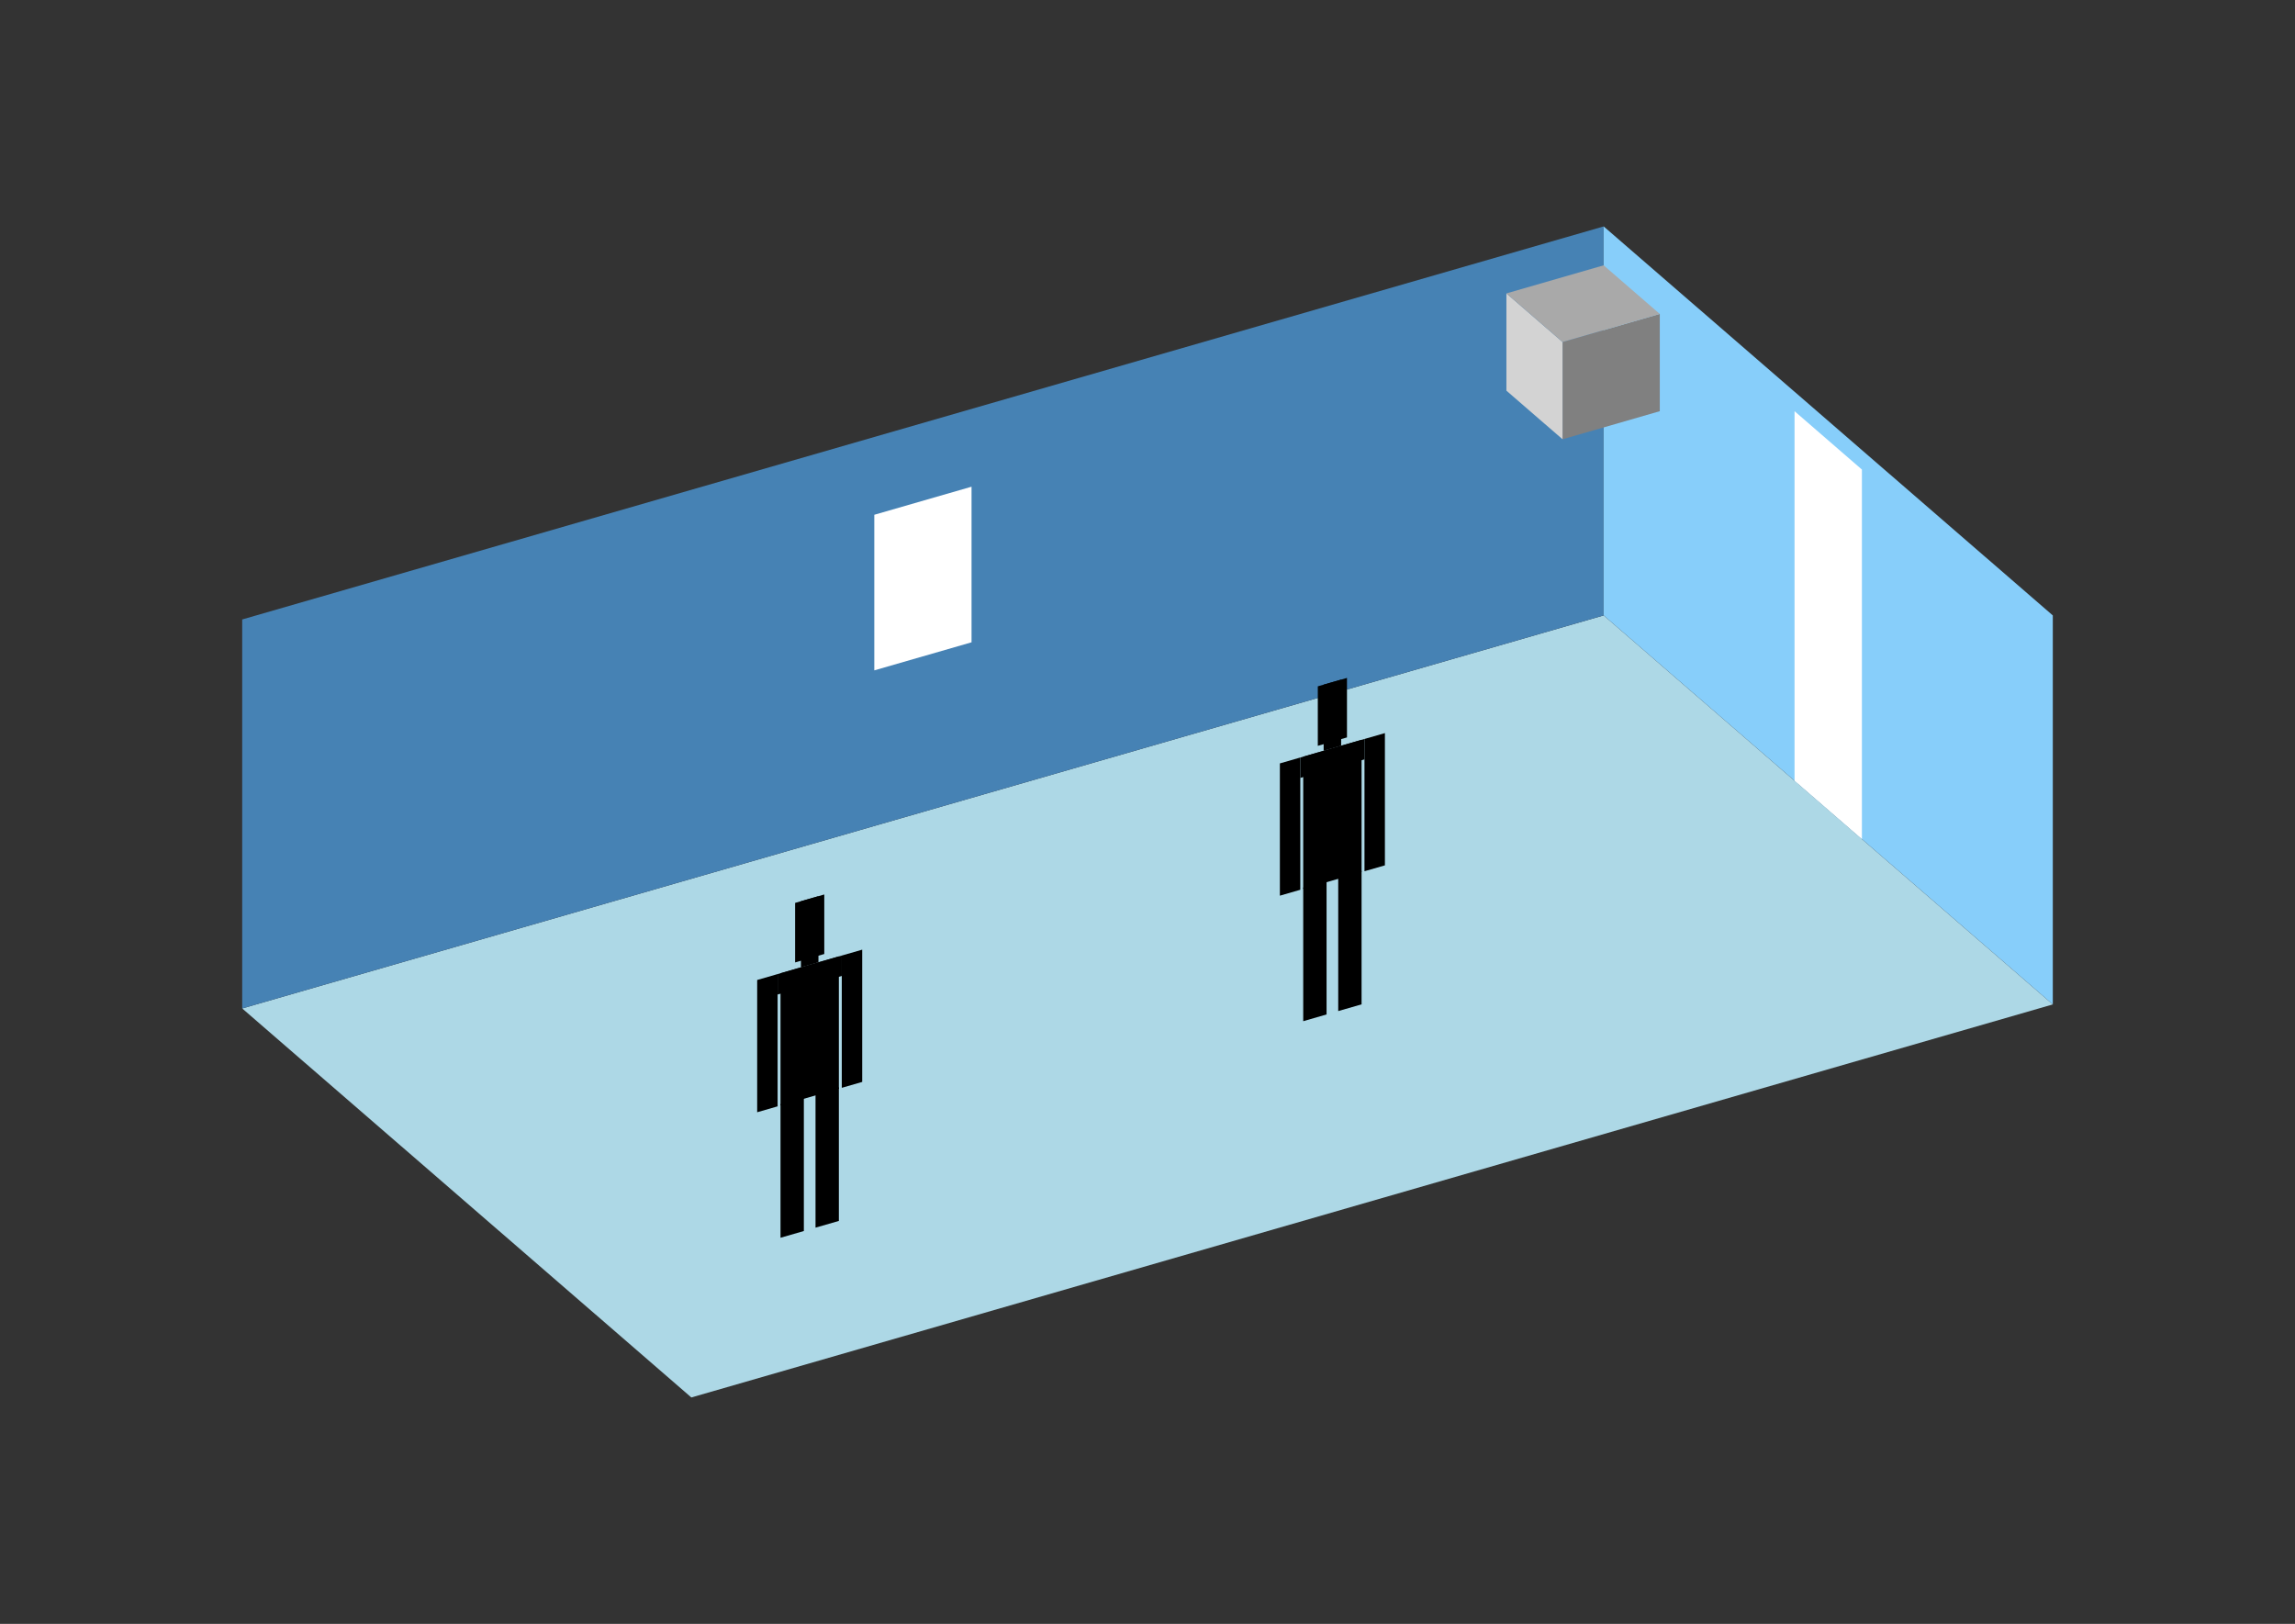 <?xml version="1.0" encoding="UTF-8"?>
<svg
  xmlns="http://www.w3.org/2000/svg"
  width="848"
  height="600"
  style="background-color:white"
>
  <rect width="100%" height="100%" fill="#333333" stroke="none"/>
  <polygon fill="lightblue" points="255.455,516.34 89.49,372.61 592.545,227.39 758.51,371.12" />
  <polygon fill="steelblue" points="89.49,372.61 89.49,228.88 592.545,83.66 592.545,227.39" />
  <polygon fill="lightskyblue" points="758.51,371.12 758.51,227.39 592.545,83.66 592.545,227.39" />
  <polygon fill="white" points="687.975,310.035 687.975,173.491 663.08,151.932 663.08,288.476" />
  <polygon fill="white" points="323.051,247.694 323.051,190.202 358.984,179.829 358.984,237.322" />
  <polygon fill="grey" points="577.358,162.305 577.358,126.372 613.291,115.999 613.291,151.932" />
  <polygon fill="lightgrey" points="577.358,162.305 577.358,126.372 556.613,108.406 556.613,144.338" />
  <polygon fill="darkgrey" points="577.358,126.372 556.613,108.406 592.545,98.033 613.291,115.999" />
  <polygon fill="hsl(324.0,50.0%,52.578%)" points="481.538,377.314 481.538,327.957 490.162,325.468 490.162,374.825" />
  <polygon fill="hsl(324.0,50.0%,52.578%)" points="503.097,371.091 503.097,321.734 494.473,324.223 494.473,373.58" />
  <polygon fill="hsl(324.0,50.0%,52.578%)" points="472.914,330.936 472.914,282.067 480.46,279.889 480.46,328.757" />
  <polygon fill="hsl(324.0,50.0%,52.578%)" points="504.175,321.911 504.175,273.043 511.721,270.865 511.721,319.733" />
  <polygon fill="hsl(324.0,50.0%,52.578%)" points="480.46,287.435 480.46,279.889 504.175,273.043 504.175,280.589" />
  <polygon fill="hsl(324.0,50.0%,52.578%)" points="481.538,328.446 481.538,279.578 503.097,273.354 503.097,322.222" />
  <polygon fill="hsl(324.0,50.0%,52.578%)" points="486.928,275.579 486.928,253.588 497.707,250.476 497.707,272.467" />
  <polygon fill="hsl(324.0,50.0%,52.578%)" points="489.084,277.4 489.084,252.965 495.551,251.098 495.551,275.533" />
  <polygon fill="hsl(324.0,50.0%,46.247%)" points="288.4,457.336 288.4,407.979 297.024,405.489 297.024,454.846" />
  <polygon fill="hsl(324.0,50.0%,46.247%)" points="309.96,451.112 309.96,401.755 301.336,404.245 301.336,453.602" />
  <polygon fill="hsl(324.0,50.0%,46.247%)" points="279.776,410.957 279.776,362.089 287.322,359.91 287.322,408.779" />
  <polygon fill="hsl(324.0,50.0%,46.247%)" points="311.038,401.933 311.038,353.064 318.584,350.886 318.584,399.754" />
  <polygon fill="hsl(324.0,50.0%,46.247%)" points="287.322,367.456 287.322,359.91 311.038,353.064 311.038,360.61" />
  <polygon fill="hsl(324.0,50.0%,46.247%)" points="288.4,408.468 288.4,359.599 309.96,353.376 309.96,402.244" />
  <polygon fill="hsl(324.0,50.0%,46.247%)" points="293.79,355.6 293.79,333.609 304.57,330.497 304.57,352.488" />
  <polygon fill="hsl(324.0,50.0%,46.247%)" points="295.946,357.421 295.946,332.987 302.414,331.12 302.414,355.554" />
</svg>
